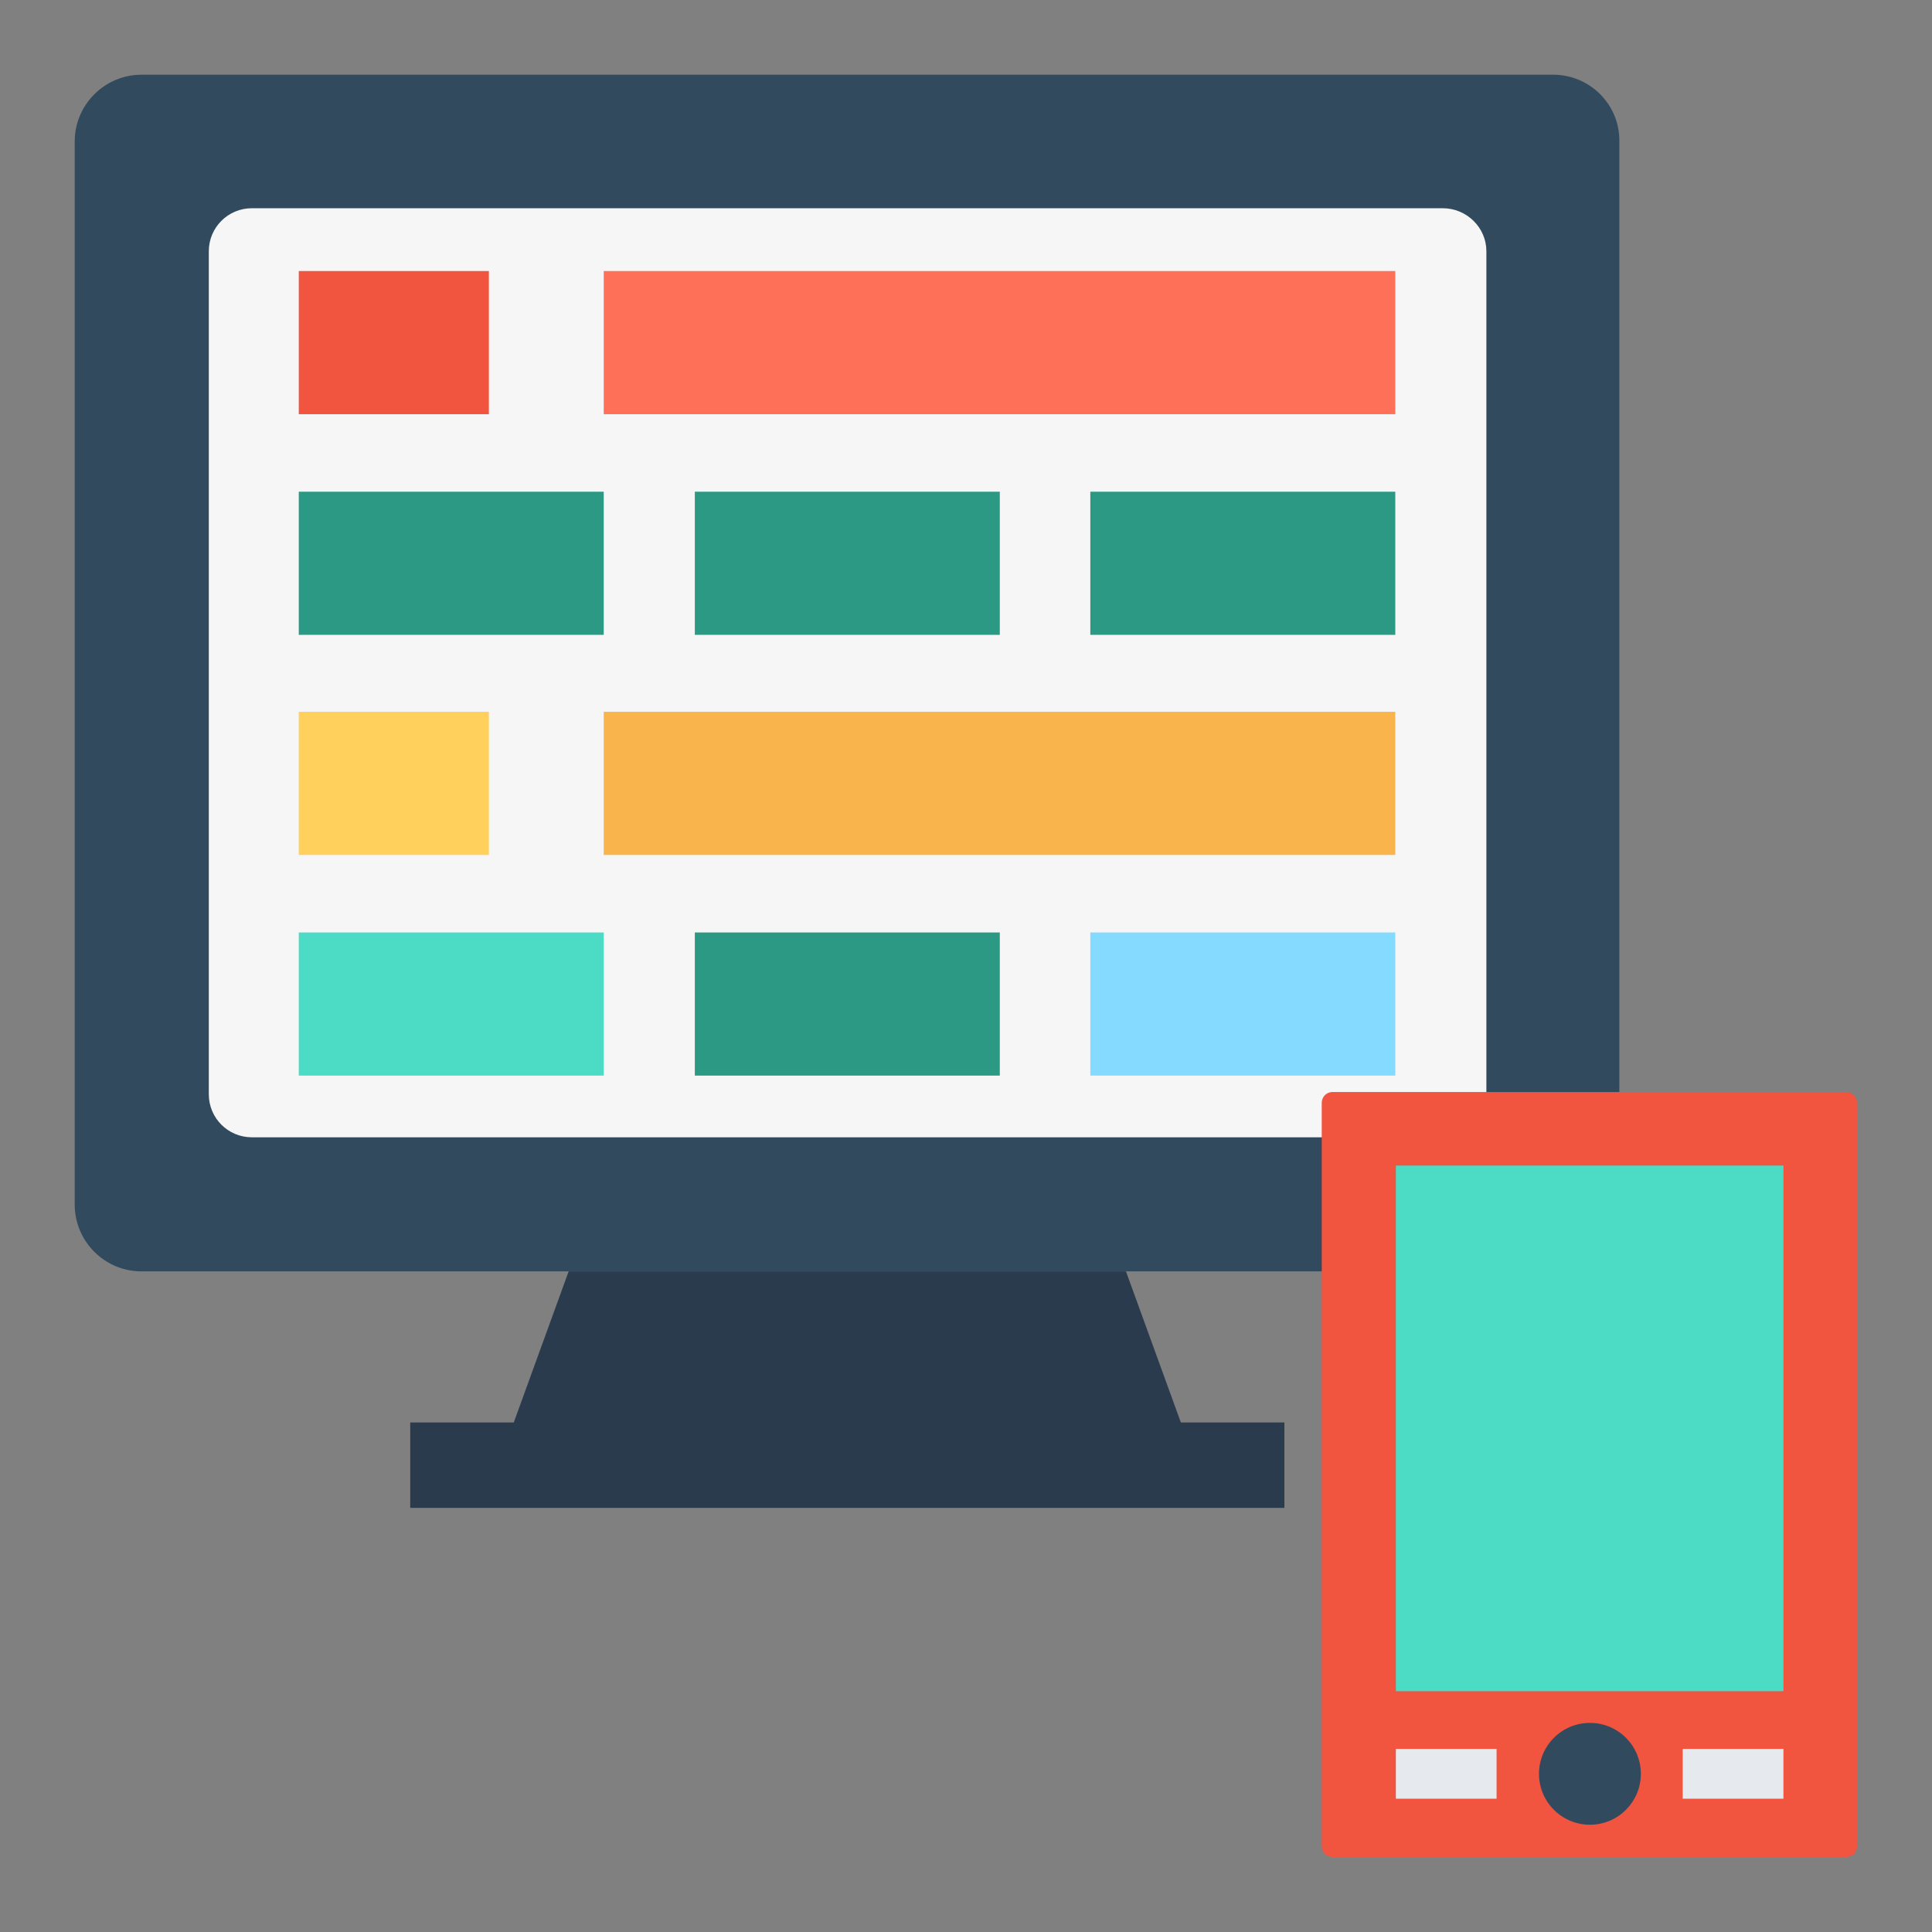 <?xml version="1.0" encoding="utf-8"?>
<svg version="1.1" id="Layer_1" xmlns="http://www.w3.org/2000/svg" viewBox="0 0 504 504">
  <rect x="0" y="0" width="504" height="504" fill="#808080" stroke="none"/>
  <g style="" transform="matrix(1.476, 0, 0, 1.476, -119.992, -119.992)">
    <path style="fill:#324A5E;" d="M355.8,94.5H106.3c-6.5,0-11.8,5.3-11.8,11.8v187.9c0,6.5,5.3,11.8,11.8,11.8h249.4 c6.5,0,11.8-5.3,11.8-11.8V106.3C367.6,99.8,362.3,94.5,355.8,94.5z"/>
    <path style="fill:#F6F6F6;" d="M336.3,118.1H125.8c-4.2,0-7.6,3.4-7.6,7.6v149c0,4.2,3.4,7.6,7.6,7.6h210.6c4.2,0,7.6-3.4,7.6-7.6 v-149C344,121.5,340.5,118.1,336.3,118.1z"/>
    <polygon style="fill:#2B3B4E;" points="290,332.7 280.3,306 181.8,306 172.1,332.7 153.8,332.7 153.8,347.8 166.5,347.8 &#10;&#9;295.6,347.8 308.3,347.8 308.3,332.7 "/>
    <path style="fill:#F1543F;" d="M407.6,409.5h-90.8c-1,0-1.9-0.8-1.9-1.9V276.2c0-1,0.8-1.9,1.9-1.9h90.8c1,0,1.9,0.8,1.9,1.9v131.5 C409.5,408.7,408.7,409.5,407.6,409.5z"/>
    <rect x="328" y="287.3" style="fill:#4CDBC4;" width="68.5" height="92.9"/>
    <circle style="fill:#324A5E;" cx="362.3" cy="394.8" r="9"/>
    <g>
      <rect x="328" y="390.4" style="fill:#E6E9EE;" width="17.8" height="8.8"/>
      <rect x="378.7" y="390.4" style="fill:#E6E9EE;" width="17.8" height="8.8"/>
    </g>
    <rect x="134.1" y="129.2" style="fill:#F1543F;" width="33.6" height="25.3"/>
    <rect x="188" y="129.2" style="fill:#FF7058;" width="139.9" height="25.3"/>
    <rect x="134.1" y="207.1" style="fill:#FFD05B;" width="33.6" height="25.3"/>
    <rect x="188" y="207.1" style="fill:#F9B54C;" width="139.9" height="25.3"/>
    <rect x="134.1" y="246.1" style="fill:#4CDBC4;" width="53.9" height="25.3"/>
    <rect x="274" y="246.1" style="fill:#84DBFF;" width="53.9" height="25.3"/>
    <g>
      <rect x="204.1" y="246.1" style="fill:#2C9984;" width="53.9" height="25.3"/>
      <rect x="134.1" y="168.2" style="fill:#2C9984;" width="53.9" height="25.3"/>
      <rect x="274" y="168.2" style="fill:#2C9984;" width="53.9" height="25.3"/>
      <rect x="204.1" y="168.2" style="fill:#2C9984;" width="53.9" height="25.3"/>
    </g>
  </g>
</svg>
